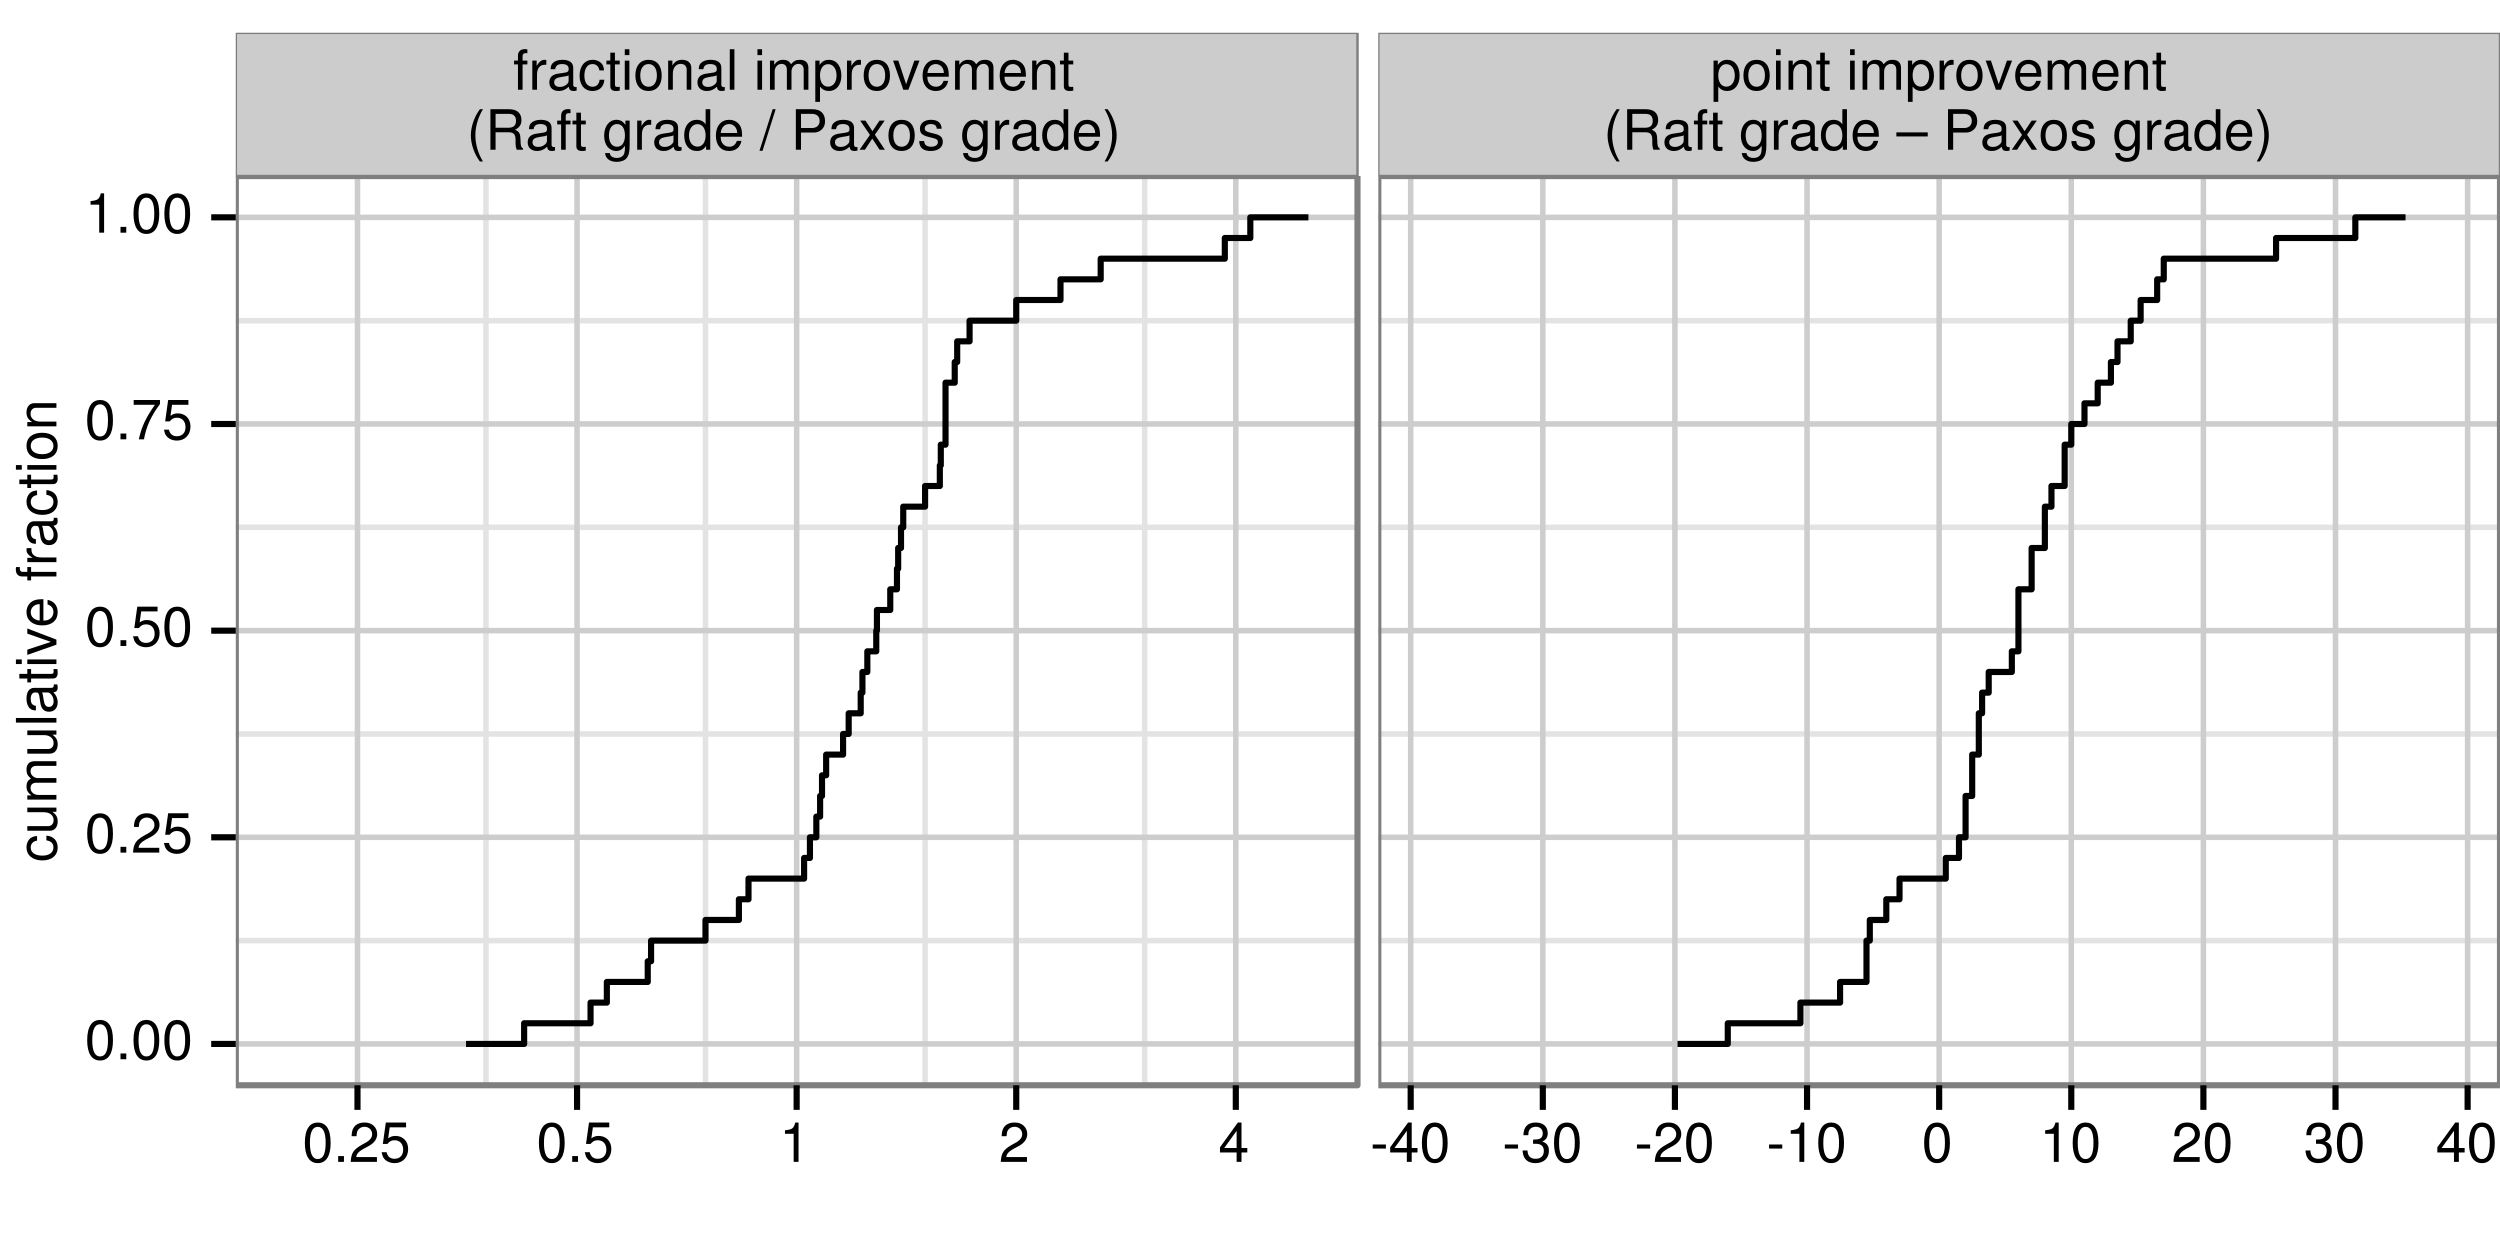 <svg xmlns="http://www.w3.org/2000/svg" xmlns:xlink="http://www.w3.org/1999/xlink" width="576" height="288" version="1.1" viewBox="0 0 432 216"><defs><g><symbol id="glyph0-0" overflow="visible"><path style="stroke:none"/></symbol><symbol id="glyph0-1" overflow="visible"><path style="stroke:none" d="M 2.469 -5.031 L 1.641 -5.031 L 1.641 -5.812 C 1.641 -6.156 1.828 -6.328 2.203 -6.328 C 2.266 -6.328 2.297 -6.328 2.469 -6.312 L 2.469 -6.969 C 2.297 -7.016 2.188 -7.016 2.031 -7.016 C 1.281 -7.016 0.844 -6.594 0.844 -5.875 L 0.844 -5.031 L 0.172 -5.031 L 0.172 -4.375 L 0.844 -4.375 L 0.844 0 L 1.641 0 L 1.641 -4.375 L 2.469 -4.375 Z"/></symbol><symbol id="glyph0-2" overflow="visible"><path style="stroke:none" d="M 0.656 -5.031 L 0.656 0 L 1.469 0 L 1.469 -2.609 C 1.469 -3.328 1.656 -3.797 2.031 -4.078 C 2.281 -4.266 2.516 -4.312 3.078 -4.328 L 3.078 -5.141 C 2.938 -5.156 2.875 -5.172 2.766 -5.172 C 2.25 -5.172 1.859 -4.859 1.406 -4.109 L 1.406 -5.031 Z"/></symbol><symbol id="glyph0-3" overflow="visible"><path style="stroke:none" d="M 5.125 -0.469 C 5.047 -0.453 5.016 -0.453 4.953 -0.453 C 4.688 -0.453 4.531 -0.594 4.531 -0.844 L 4.531 -3.797 C 4.531 -4.688 3.875 -5.172 2.641 -5.172 C 1.906 -5.172 1.312 -4.953 0.969 -4.578 C 0.734 -4.328 0.641 -4.031 0.625 -3.547 L 1.422 -3.547 C 1.5 -4.156 1.859 -4.438 2.609 -4.438 C 3.328 -4.438 3.734 -4.156 3.734 -3.688 L 3.734 -3.469 C 3.734 -3.141 3.531 -3 2.891 -2.922 C 1.766 -2.766 1.594 -2.734 1.281 -2.609 C 0.703 -2.375 0.406 -1.922 0.406 -1.266 C 0.406 -0.359 1.031 0.219 2.047 0.219 C 2.688 0.219 3.188 0 3.766 -0.516 C 3.812 -0.016 4.062 0.219 4.578 0.219 C 4.75 0.219 4.875 0.203 5.125 0.141 Z M 3.734 -1.578 C 3.734 -1.312 3.656 -1.156 3.422 -0.938 C 3.094 -0.641 2.703 -0.484 2.219 -0.484 C 1.609 -0.484 1.234 -0.781 1.234 -1.281 C 1.234 -1.812 1.594 -2.078 2.453 -2.203 C 3.297 -2.328 3.469 -2.359 3.734 -2.484 Z"/></symbol><symbol id="glyph0-4" overflow="visible"><path style="stroke:none" d="M 4.516 -3.344 C 4.484 -3.828 4.375 -4.141 4.188 -4.422 C 3.844 -4.891 3.234 -5.172 2.531 -5.172 C 1.188 -5.172 0.297 -4.094 0.297 -2.422 C 0.297 -0.812 1.156 0.219 2.516 0.219 C 3.719 0.219 4.484 -0.5 4.578 -1.734 L 3.766 -1.734 C 3.641 -0.922 3.219 -0.516 2.547 -0.516 C 1.656 -0.516 1.125 -1.234 1.125 -2.422 C 1.125 -3.688 1.656 -4.438 2.516 -4.438 C 3.188 -4.438 3.609 -4.031 3.719 -3.344 Z"/></symbol><symbol id="glyph0-5" overflow="visible"><path style="stroke:none" d="M 2.438 -5.031 L 1.609 -5.031 L 1.609 -6.406 L 0.812 -6.406 L 0.812 -5.031 L 0.141 -5.031 L 0.141 -4.375 L 0.812 -4.375 L 0.812 -0.578 C 0.812 -0.062 1.156 0.219 1.781 0.219 C 1.969 0.219 2.172 0.203 2.438 0.156 L 2.438 -0.516 C 2.328 -0.484 2.203 -0.484 2.047 -0.484 C 1.703 -0.484 1.609 -0.578 1.609 -0.938 L 1.609 -4.375 L 2.438 -4.375 Z"/></symbol><symbol id="glyph0-6" overflow="visible"><path style="stroke:none" d="M 1.438 -5.031 L 0.641 -5.031 L 0.641 0 L 1.438 0 Z M 1.438 -7 L 0.641 -7 L 0.641 -5.984 L 1.438 -5.984 Z"/></symbol><symbol id="glyph0-7" overflow="visible"><path style="stroke:none" d="M 2.609 -5.172 C 1.203 -5.172 0.344 -4.156 0.344 -2.469 C 0.344 -0.781 1.188 0.219 2.625 0.219 C 4.031 0.219 4.891 -0.781 4.891 -2.438 C 4.891 -4.172 4.062 -5.172 2.609 -5.172 Z M 2.625 -4.438 C 3.516 -4.438 4.062 -3.688 4.062 -2.453 C 4.062 -1.266 3.5 -0.516 2.625 -0.516 C 1.734 -0.516 1.188 -1.25 1.188 -2.469 C 1.188 -3.688 1.734 -4.438 2.625 -4.438 Z"/></symbol><symbol id="glyph0-8" overflow="visible"><path style="stroke:none" d="M 0.672 -5.031 L 0.672 0 L 1.484 0 L 1.484 -2.766 C 1.484 -3.797 2.016 -4.469 2.844 -4.469 C 3.469 -4.469 3.875 -4.094 3.875 -3.484 L 3.875 0 L 4.672 0 L 4.672 -3.797 C 4.672 -4.641 4.047 -5.172 3.078 -5.172 C 2.328 -5.172 1.859 -4.891 1.406 -4.188 L 1.406 -5.031 Z"/></symbol><symbol id="glyph0-9" overflow="visible"><path style="stroke:none" d="M 1.453 -7 L 0.656 -7 L 0.656 0 L 1.453 0 Z"/></symbol><symbol id="glyph0-10" overflow="visible"><path style="stroke:none"/></symbol><symbol id="glyph0-11" overflow="visible"><path style="stroke:none" d="M 0.672 -5.031 L 0.672 0 L 1.484 0 L 1.484 -3.156 C 1.484 -3.891 2 -4.469 2.656 -4.469 C 3.25 -4.469 3.594 -4.109 3.594 -3.469 L 3.594 0 L 4.391 0 L 4.391 -3.156 C 4.391 -3.891 4.922 -4.469 5.578 -4.469 C 6.156 -4.469 6.5 -4.094 6.5 -3.469 L 6.5 0 L 7.312 0 L 7.312 -3.766 C 7.312 -4.672 6.797 -5.172 5.859 -5.172 C 5.188 -5.172 4.781 -4.969 4.312 -4.406 C 4.016 -4.938 3.609 -5.172 2.953 -5.172 C 2.281 -5.172 1.844 -4.922 1.406 -4.312 L 1.406 -5.031 Z"/></symbol><symbol id="glyph0-12" overflow="visible"><path style="stroke:none" d="M 0.516 2.094 L 1.328 2.094 L 1.328 -0.531 C 1.75 -0.016 2.219 0.219 2.875 0.219 C 4.156 0.219 5.016 -0.828 5.016 -2.422 C 5.016 -4.109 4.188 -5.172 2.859 -5.172 C 2.172 -5.172 1.625 -4.859 1.25 -4.266 L 1.25 -5.031 L 0.516 -5.031 Z M 2.719 -4.422 C 3.609 -4.422 4.188 -3.641 4.188 -2.453 C 4.188 -1.312 3.594 -0.531 2.719 -0.531 C 1.875 -0.531 1.328 -1.297 1.328 -2.469 C 1.328 -3.656 1.875 -4.422 2.719 -4.422 Z"/></symbol><symbol id="glyph0-13" overflow="visible"><path style="stroke:none" d="M 2.734 0 L 4.656 -5.031 L 3.766 -5.031 L 2.344 -0.953 L 1 -5.031 L 0.094 -5.031 L 1.859 0 Z"/></symbol><symbol id="glyph0-14" overflow="visible"><path style="stroke:none" d="M 4.922 -2.25 C 4.922 -3.016 4.859 -3.469 4.719 -3.844 C 4.391 -4.672 3.625 -5.172 2.688 -5.172 C 1.281 -5.172 0.391 -4.094 0.391 -2.453 C 0.391 -0.797 1.25 0.219 2.672 0.219 C 3.812 0.219 4.609 -0.438 4.812 -1.531 L 4.016 -1.531 C 3.797 -0.859 3.344 -0.516 2.703 -0.516 C 2.188 -0.516 1.75 -0.75 1.484 -1.172 C 1.297 -1.453 1.234 -1.75 1.219 -2.25 Z M 1.234 -2.891 C 1.312 -3.828 1.875 -4.438 2.672 -4.438 C 3.469 -4.438 4.062 -3.781 4.062 -2.953 C 4.062 -2.938 4.062 -2.922 4.062 -2.891 Z"/></symbol><symbol id="glyph0-15" overflow="visible"><path style="stroke:none" d="M 2.266 -7 C 1.312 -5.734 0.703 -3.984 0.703 -2.484 C 0.703 -0.969 1.312 0.781 2.266 2.031 L 2.797 2.031 C 1.953 0.656 1.484 -0.953 1.484 -2.484 C 1.484 -4.016 1.953 -5.625 2.797 -7 Z"/></symbol><symbol id="glyph0-16" overflow="visible"><path style="stroke:none" d="M 1.781 -3.016 L 4.094 -3.016 C 4.891 -3.016 5.234 -2.625 5.234 -1.766 L 5.234 -1.141 C 5.234 -0.703 5.312 -0.281 5.438 0 L 6.516 0 L 6.516 -0.219 C 6.172 -0.453 6.109 -0.703 6.094 -1.625 C 6.078 -2.781 5.906 -3.125 5.141 -3.453 C 5.922 -3.844 6.25 -4.328 6.25 -5.125 C 6.25 -6.328 5.484 -7 4.109 -7 L 0.891 -7 L 0.891 0 L 1.781 0 Z M 1.781 -3.797 L 1.781 -6.203 L 3.938 -6.203 C 4.438 -6.203 4.734 -6.125 4.953 -5.938 C 5.188 -5.734 5.312 -5.422 5.312 -5 C 5.312 -4.172 4.891 -3.797 3.938 -3.797 Z"/></symbol><symbol id="glyph0-17" overflow="visible"><path style="stroke:none" d="M 3.953 -5.031 L 3.953 -4.297 C 3.547 -4.891 3.062 -5.172 2.422 -5.172 C 1.141 -5.172 0.281 -4.062 0.281 -2.422 C 0.281 -1.609 0.5 -0.938 0.906 -0.453 C 1.281 -0.031 1.828 0.219 2.344 0.219 C 2.984 0.219 3.422 -0.047 3.875 -0.688 L 3.875 -0.422 C 3.875 0.266 3.797 0.672 3.594 0.953 C 3.375 1.25 2.969 1.422 2.469 1.422 C 2.109 1.422 1.781 1.328 1.562 1.156 C 1.375 1 1.312 0.875 1.25 0.578 L 0.438 0.578 C 0.531 1.531 1.266 2.094 2.453 2.094 C 3.188 2.094 3.844 1.859 4.156 1.453 C 4.547 0.984 4.688 0.359 4.688 -0.828 L 4.688 -5.031 Z M 2.5 -4.438 C 3.375 -4.438 3.875 -3.703 3.875 -2.453 C 3.875 -1.25 3.359 -0.516 2.516 -0.516 C 1.641 -0.516 1.109 -1.25 1.109 -2.469 C 1.109 -3.688 1.656 -4.438 2.5 -4.438 Z"/></symbol><symbol id="glyph0-18" overflow="visible"><path style="stroke:none" d="M 4.75 -7 L 3.953 -7 L 3.953 -4.391 C 3.609 -4.906 3.078 -5.172 2.406 -5.172 C 1.109 -5.172 0.25 -4.125 0.25 -2.516 C 0.25 -0.828 1.078 0.219 2.438 0.219 C 3.125 0.219 3.609 -0.031 4.031 -0.656 L 4.031 0 L 4.75 0 Z M 2.547 -4.422 C 3.406 -4.422 3.953 -3.656 3.953 -2.453 C 3.953 -1.297 3.391 -0.531 2.547 -0.531 C 1.672 -0.531 1.078 -1.312 1.078 -2.469 C 1.078 -3.641 1.672 -4.422 2.547 -4.422 Z"/></symbol><symbol id="glyph0-19" overflow="visible"><path style="stroke:none" d="M 2.203 -7 L -0.078 0.188 L 0.453 0.188 L 2.719 -7 Z"/></symbol><symbol id="glyph0-20" overflow="visible"><path style="stroke:none" d="M 1.766 -2.969 L 3.969 -2.969 C 4.516 -2.969 4.938 -3.125 5.312 -3.469 C 5.734 -3.844 5.922 -4.297 5.922 -4.938 C 5.922 -6.25 5.141 -7 3.766 -7 L 0.875 -7 L 0.875 0 L 1.766 0 Z M 1.766 -3.75 L 1.766 -6.203 L 3.625 -6.203 C 4.484 -6.203 4.984 -5.75 4.984 -4.984 C 4.984 -4.219 4.484 -3.75 3.625 -3.75 Z"/></symbol><symbol id="glyph0-21" overflow="visible"><path style="stroke:none" d="M 2.797 -2.594 L 4.484 -5.031 L 3.594 -5.031 L 2.375 -3.203 L 1.172 -5.031 L 0.266 -5.031 L 1.938 -2.562 L 0.156 0 L 1.078 0 L 2.344 -1.922 L 3.609 0 L 4.531 0 Z"/></symbol><symbol id="glyph0-22" overflow="visible"><path style="stroke:none" d="M 4.203 -3.625 C 4.188 -4.609 3.547 -5.172 2.375 -5.172 C 1.203 -5.172 0.453 -4.562 0.453 -3.641 C 0.453 -2.844 0.859 -2.469 2.047 -2.188 L 2.797 -2 C 3.344 -1.875 3.562 -1.672 3.562 -1.312 C 3.562 -0.828 3.094 -0.516 2.391 -0.516 C 1.969 -0.516 1.609 -0.641 1.406 -0.859 C 1.281 -1 1.219 -1.141 1.172 -1.5 L 0.328 -1.5 C 0.359 -0.328 1.016 0.219 2.328 0.219 C 3.594 0.219 4.406 -0.406 4.406 -1.375 C 4.406 -2.125 3.984 -2.531 2.984 -2.766 L 2.219 -2.953 C 1.562 -3.109 1.281 -3.312 1.281 -3.672 C 1.281 -4.141 1.703 -4.438 2.344 -4.438 C 3 -4.438 3.344 -4.156 3.359 -3.625 Z"/></symbol><symbol id="glyph0-23" overflow="visible"><path style="stroke:none" d="M 0.891 2.031 C 1.859 0.781 2.453 -0.969 2.453 -2.469 C 2.453 -3.984 1.859 -5.734 0.891 -7 L 0.359 -7 C 1.203 -5.625 1.672 -4.016 1.672 -2.469 C 1.672 -0.953 1.203 0.672 0.359 2.031 Z"/></symbol><symbol id="glyph0-24" overflow="visible"><path style="stroke:none" d="M 5.375 -3 L -0.047 -3 L -0.047 -2.297 L 5.375 -2.297 Z"/></symbol><symbol id="glyph0-25" overflow="visible"><path style="stroke:none" d="M 2.641 -6.797 C 2 -6.797 1.422 -6.531 1.078 -6.047 C 0.641 -5.453 0.406 -4.547 0.406 -3.297 C 0.406 -1 1.188 0.219 2.641 0.219 C 4.078 0.219 4.859 -1 4.859 -3.234 C 4.859 -4.562 4.656 -5.438 4.203 -6.047 C 3.844 -6.531 3.281 -6.797 2.641 -6.797 Z M 2.641 -6.047 C 3.547 -6.047 4 -5.125 4 -3.312 C 4 -1.375 3.562 -0.484 2.625 -0.484 C 1.734 -0.484 1.281 -1.422 1.281 -3.281 C 1.281 -5.141 1.734 -6.047 2.641 -6.047 Z"/></symbol><symbol id="glyph0-26" overflow="visible"><path style="stroke:none" d="M 1.828 -1 L 0.828 -1 L 0.828 0 L 1.828 0 Z"/></symbol><symbol id="glyph0-27" overflow="visible"><path style="stroke:none" d="M 4.859 -0.828 L 1.281 -0.828 C 1.359 -1.391 1.672 -1.75 2.5 -2.234 L 3.469 -2.75 C 4.406 -3.266 4.906 -3.969 4.906 -4.812 C 4.906 -5.375 4.672 -5.906 4.266 -6.266 C 3.859 -6.625 3.375 -6.797 2.719 -6.797 C 1.859 -6.797 1.219 -6.5 0.844 -5.922 C 0.609 -5.562 0.5 -5.125 0.484 -4.438 L 1.328 -4.438 C 1.359 -4.906 1.406 -5.188 1.531 -5.406 C 1.75 -5.812 2.188 -6.062 2.703 -6.062 C 3.469 -6.062 4.031 -5.516 4.031 -4.781 C 4.031 -4.25 3.719 -3.797 3.125 -3.438 L 2.234 -2.938 C 0.812 -2.141 0.406 -1.5 0.328 0 L 4.859 0 Z"/></symbol><symbol id="glyph0-28" overflow="visible"><path style="stroke:none" d="M 4.562 -6.797 L 1.062 -6.797 L 0.547 -3.094 L 1.328 -3.094 C 1.719 -3.562 2.047 -3.734 2.578 -3.734 C 3.484 -3.734 4.062 -3.109 4.062 -2.094 C 4.062 -1.125 3.484 -0.531 2.578 -0.531 C 1.828 -0.531 1.375 -0.906 1.188 -1.672 L 0.328 -1.672 C 0.453 -1.109 0.547 -0.844 0.75 -0.594 C 1.125 -0.078 1.828 0.219 2.594 0.219 C 3.969 0.219 4.922 -0.781 4.922 -2.219 C 4.922 -3.562 4.031 -4.484 2.719 -4.484 C 2.25 -4.484 1.859 -4.359 1.469 -4.062 L 1.734 -5.969 L 4.562 -5.969 Z"/></symbol><symbol id="glyph0-29" overflow="visible"><path style="stroke:none" d="M 4.984 -6.797 L 0.438 -6.797 L 0.438 -5.969 L 4.109 -5.969 C 2.5 -3.656 1.828 -2.234 1.328 0 L 2.219 0 C 2.594 -2.172 3.453 -4.047 4.984 -6.094 Z"/></symbol><symbol id="glyph0-30" overflow="visible"><path style="stroke:none" d="M 2.484 -4.844 L 2.484 0 L 3.328 0 L 3.328 -6.797 L 2.766 -6.797 C 2.469 -5.75 2.281 -5.609 0.984 -5.453 L 0.984 -4.844 Z"/></symbol><symbol id="glyph0-31" overflow="visible"><path style="stroke:none" d="M 3.141 -1.625 L 3.141 0 L 3.984 0 L 3.984 -1.625 L 4.984 -1.625 L 4.984 -2.391 L 3.984 -2.391 L 3.984 -6.797 L 3.359 -6.797 L 0.266 -2.516 L 0.266 -1.625 Z M 3.141 -2.391 L 1 -2.391 L 3.141 -5.359 Z"/></symbol><symbol id="glyph0-32" overflow="visible"><path style="stroke:none" d="M 2.719 -3 L 0.438 -3 L 0.438 -2.297 L 2.719 -2.297 Z"/></symbol><symbol id="glyph0-33" overflow="visible"><path style="stroke:none" d="M 2.125 -3.125 L 2.578 -3.125 C 3.516 -3.125 3.984 -2.703 3.984 -1.891 C 3.984 -1.031 3.469 -0.531 2.578 -0.531 C 1.656 -0.531 1.203 -0.984 1.156 -1.969 L 0.312 -1.969 C 0.344 -1.422 0.438 -1.078 0.609 -0.766 C 0.953 -0.109 1.625 0.219 2.547 0.219 C 3.953 0.219 4.859 -0.609 4.859 -1.906 C 4.859 -2.766 4.516 -3.25 3.703 -3.516 C 4.344 -3.766 4.656 -4.25 4.656 -4.938 C 4.656 -6.109 3.875 -6.797 2.578 -6.797 C 1.203 -6.797 0.484 -6.047 0.453 -4.609 L 1.297 -4.609 C 1.312 -5.016 1.344 -5.25 1.453 -5.453 C 1.641 -5.828 2.062 -6.062 2.594 -6.062 C 3.344 -6.062 3.797 -5.625 3.797 -4.906 C 3.797 -4.422 3.609 -4.141 3.25 -3.984 C 3.016 -3.891 2.719 -3.844 2.125 -3.844 Z"/></symbol><symbol id="glyph1-0" overflow="visible"><path style="stroke:none"/></symbol><symbol id="glyph1-1" overflow="visible"><path style="stroke:none" d="M -3.344 -4.516 C -3.828 -4.484 -4.141 -4.375 -4.422 -4.188 C -4.891 -3.844 -5.172 -3.234 -5.172 -2.531 C -5.172 -1.188 -4.094 -0.297 -2.422 -0.297 C -0.812 -0.297 0.219 -1.156 0.219 -2.516 C 0.219 -3.719 -0.5 -4.484 -1.734 -4.578 L -1.734 -3.766 C -0.922 -3.641 -0.516 -3.219 -0.516 -2.547 C -0.516 -1.656 -1.234 -1.125 -2.422 -1.125 C -3.688 -1.125 -4.438 -1.656 -4.438 -2.516 C -4.438 -3.188 -4.031 -3.609 -3.344 -3.719 Z"/></symbol><symbol id="glyph1-2" overflow="visible"><path style="stroke:none" d="M 0 -4.625 L -5.031 -4.625 L -5.031 -3.828 L -2.172 -3.828 C -1.156 -3.828 -0.484 -3.297 -0.484 -2.453 C -0.484 -1.828 -0.859 -1.422 -1.469 -1.422 L -5.031 -1.422 L -5.031 -0.625 L -1.156 -0.625 C -0.312 -0.625 0.219 -1.25 0.219 -2.219 C 0.219 -2.969 -0.031 -3.438 -0.703 -3.906 L 0 -3.906 Z"/></symbol><symbol id="glyph1-3" overflow="visible"><path style="stroke:none" d="M -5.031 -0.672 L 0 -0.672 L 0 -1.484 L -3.156 -1.484 C -3.891 -1.484 -4.469 -2 -4.469 -2.656 C -4.469 -3.25 -4.109 -3.594 -3.469 -3.594 L 0 -3.594 L 0 -4.391 L -3.156 -4.391 C -3.891 -4.391 -4.469 -4.922 -4.469 -5.578 C -4.469 -6.156 -4.094 -6.5 -3.469 -6.5 L 0 -6.5 L 0 -7.312 L -3.766 -7.312 C -4.672 -7.312 -5.172 -6.797 -5.172 -5.859 C -5.172 -5.188 -4.969 -4.781 -4.406 -4.312 C -4.938 -4.016 -5.172 -3.609 -5.172 -2.953 C -5.172 -2.281 -4.922 -1.844 -4.312 -1.406 L -5.031 -1.406 Z"/></symbol><symbol id="glyph1-4" overflow="visible"><path style="stroke:none" d="M -7 -1.453 L -7 -0.656 L 0 -0.656 L 0 -1.453 Z"/></symbol><symbol id="glyph1-5" overflow="visible"><path style="stroke:none" d="M -0.469 -5.125 C -0.453 -5.047 -0.453 -5.016 -0.453 -4.953 C -0.453 -4.688 -0.594 -4.531 -0.844 -4.531 L -3.797 -4.531 C -4.688 -4.531 -5.172 -3.875 -5.172 -2.641 C -5.172 -1.906 -4.953 -1.312 -4.578 -0.969 C -4.328 -0.734 -4.031 -0.641 -3.547 -0.625 L -3.547 -1.422 C -4.156 -1.5 -4.438 -1.859 -4.438 -2.609 C -4.438 -3.328 -4.156 -3.734 -3.688 -3.734 L -3.469 -3.734 C -3.141 -3.734 -3 -3.531 -2.922 -2.891 C -2.766 -1.766 -2.734 -1.594 -2.609 -1.281 C -2.375 -0.703 -1.922 -0.406 -1.266 -0.406 C -0.359 -0.406 0.219 -1.031 0.219 -2.047 C 0.219 -2.688 0 -3.188 -0.516 -3.766 C -0.016 -3.812 0.219 -4.062 0.219 -4.578 C 0.219 -4.75 0.203 -4.875 0.141 -5.125 Z M -1.578 -3.734 C -1.312 -3.734 -1.156 -3.656 -0.938 -3.422 C -0.641 -3.094 -0.484 -2.703 -0.484 -2.219 C -0.484 -1.609 -0.781 -1.234 -1.281 -1.234 C -1.812 -1.234 -2.078 -1.594 -2.203 -2.453 C -2.328 -3.297 -2.359 -3.469 -2.484 -3.734 Z"/></symbol><symbol id="glyph1-6" overflow="visible"><path style="stroke:none" d="M -5.031 -2.438 L -5.031 -1.609 L -6.406 -1.609 L -6.406 -0.812 L -5.031 -0.812 L -5.031 -0.141 L -4.375 -0.141 L -4.375 -0.812 L -0.578 -0.812 C -0.062 -0.812 0.219 -1.156 0.219 -1.781 C 0.219 -1.969 0.203 -2.172 0.156 -2.438 L -0.516 -2.438 C -0.484 -2.328 -0.484 -2.203 -0.484 -2.047 C -0.484 -1.703 -0.578 -1.609 -0.938 -1.609 L -4.375 -1.609 L -4.375 -2.438 Z"/></symbol><symbol id="glyph1-7" overflow="visible"><path style="stroke:none" d="M -5.031 -1.438 L -5.031 -0.641 L 0 -0.641 L 0 -1.438 Z M -7 -1.438 L -7 -0.641 L -5.984 -0.641 L -5.984 -1.438 Z"/></symbol><symbol id="glyph1-8" overflow="visible"><path style="stroke:none" d="M 0 -2.734 L -5.031 -4.656 L -5.031 -3.766 L -0.953 -2.344 L -5.031 -1 L -5.031 -0.094 L 0 -1.859 Z"/></symbol><symbol id="glyph1-9" overflow="visible"><path style="stroke:none" d="M -2.25 -4.922 C -3.016 -4.922 -3.469 -4.859 -3.844 -4.719 C -4.672 -4.391 -5.172 -3.625 -5.172 -2.688 C -5.172 -1.281 -4.094 -0.391 -2.453 -0.391 C -0.797 -0.391 0.219 -1.25 0.219 -2.672 C 0.219 -3.812 -0.438 -4.609 -1.531 -4.812 L -1.531 -4.016 C -0.859 -3.797 -0.516 -3.344 -0.516 -2.703 C -0.516 -2.188 -0.75 -1.75 -1.172 -1.484 C -1.453 -1.297 -1.75 -1.234 -2.25 -1.219 Z M -2.891 -1.234 C -3.828 -1.312 -4.438 -1.875 -4.438 -2.672 C -4.438 -3.469 -3.781 -4.062 -2.953 -4.062 C -2.938 -4.062 -2.922 -4.062 -2.891 -4.062 Z"/></symbol><symbol id="glyph1-10" overflow="visible"><path style="stroke:none"/></symbol><symbol id="glyph1-11" overflow="visible"><path style="stroke:none" d="M -5.031 -2.469 L -5.031 -1.641 L -5.812 -1.641 C -6.156 -1.641 -6.328 -1.828 -6.328 -2.203 C -6.328 -2.266 -6.328 -2.297 -6.312 -2.469 L -6.969 -2.469 C -7.016 -2.297 -7.016 -2.188 -7.016 -2.031 C -7.016 -1.281 -6.594 -0.844 -5.875 -0.844 L -5.031 -0.844 L -5.031 -0.172 L -4.375 -0.172 L -4.375 -0.844 L 0 -0.844 L 0 -1.641 L -4.375 -1.641 L -4.375 -2.469 Z"/></symbol><symbol id="glyph1-12" overflow="visible"><path style="stroke:none" d="M -5.031 -0.656 L 0 -0.656 L 0 -1.469 L -2.609 -1.469 C -3.328 -1.469 -3.797 -1.656 -4.078 -2.031 C -4.266 -2.281 -4.312 -2.516 -4.328 -3.078 L -5.141 -3.078 C -5.156 -2.938 -5.172 -2.875 -5.172 -2.766 C -5.172 -2.25 -4.859 -1.859 -4.109 -1.406 L -5.031 -1.406 Z"/></symbol><symbol id="glyph1-13" overflow="visible"><path style="stroke:none" d="M -5.172 -2.609 C -5.172 -1.203 -4.156 -0.344 -2.469 -0.344 C -0.781 -0.344 0.219 -1.188 0.219 -2.625 C 0.219 -4.031 -0.781 -4.891 -2.438 -4.891 C -4.172 -4.891 -5.172 -4.062 -5.172 -2.609 Z M -4.438 -2.625 C -4.438 -3.516 -3.688 -4.062 -2.453 -4.062 C -1.266 -4.062 -0.516 -3.5 -0.516 -2.625 C -0.516 -1.734 -1.25 -1.188 -2.469 -1.188 C -3.688 -1.188 -4.438 -1.734 -4.438 -2.625 Z"/></symbol><symbol id="glyph1-14" overflow="visible"><path style="stroke:none" d="M -5.031 -0.672 L 0 -0.672 L 0 -1.484 L -2.766 -1.484 C -3.797 -1.484 -4.469 -2.016 -4.469 -2.844 C -4.469 -3.469 -4.094 -3.875 -3.484 -3.875 L 0 -3.875 L 0 -4.672 L -3.797 -4.672 C -4.641 -4.672 -5.172 -4.047 -5.172 -3.078 C -5.172 -2.328 -4.891 -1.859 -4.188 -1.406 L -5.031 -1.406 Z"/></symbol></g><clipPath id="clip1"><path d="M 40.746 5.668 L 235 5.668 L 235 31 L 40.746 31 Z"/></clipPath><clipPath id="clip2"><path d="M 238.172 5.668 L 432 5.668 L 432 31 L 238.172 31 Z"/></clipPath><clipPath id="clip3"><path d="M 40.746 30.418 L 235 30.418 L 235 188 L 40.746 188 Z"/></clipPath><clipPath id="clip4"><path d="M 40.746 162 L 235.574 162 L 235.574 164 L 40.746 164 Z"/></clipPath><clipPath id="clip5"><path d="M 40.746 126 L 235.574 126 L 235.574 128 L 40.746 128 Z"/></clipPath><clipPath id="clip6"><path d="M 40.746 90 L 235.574 90 L 235.574 92 L 40.746 92 Z"/></clipPath><clipPath id="clip7"><path d="M 40.746 54 L 235.574 54 L 235.574 56 L 40.746 56 Z"/></clipPath><clipPath id="clip8"><path d="M 83 30.418 L 85 30.418 L 85 188.535 L 83 188.535 Z"/></clipPath><clipPath id="clip9"><path d="M 121 30.418 L 123 30.418 L 123 188.535 L 121 188.535 Z"/></clipPath><clipPath id="clip10"><path d="M 159 30.418 L 161 30.418 L 161 188.535 L 159 188.535 Z"/></clipPath><clipPath id="clip11"><path d="M 197 30.418 L 199 30.418 L 199 188.535 L 197 188.535 Z"/></clipPath><clipPath id="clip12"><path d="M 40.746 179 L 235.574 179 L 235.574 181 L 40.746 181 Z"/></clipPath><clipPath id="clip13"><path d="M 40.746 144 L 235.574 144 L 235.574 146 L 40.746 146 Z"/></clipPath><clipPath id="clip14"><path d="M 40.746 108 L 235.574 108 L 235.574 110 L 40.746 110 Z"/></clipPath><clipPath id="clip15"><path d="M 40.746 72 L 235.574 72 L 235.574 74 L 40.746 74 Z"/></clipPath><clipPath id="clip16"><path d="M 40.746 37 L 235.574 37 L 235.574 39 L 40.746 39 Z"/></clipPath><clipPath id="clip17"><path d="M 61 30.418 L 63 30.418 L 63 188.535 L 61 188.535 Z"/></clipPath><clipPath id="clip18"><path d="M 99 30.418 L 101 30.418 L 101 188.535 L 99 188.535 Z"/></clipPath><clipPath id="clip19"><path d="M 137 30.418 L 139 30.418 L 139 188.535 L 137 188.535 Z"/></clipPath><clipPath id="clip20"><path d="M 175 30.418 L 177 30.418 L 177 188.535 L 175 188.535 Z"/></clipPath><clipPath id="clip21"><path d="M 213 30.418 L 215 30.418 L 215 188.535 L 213 188.535 Z"/></clipPath><clipPath id="clip22"><path d="M 40.746 30.418 L 235.574 30.418 L 235.574 188.535 L 40.746 188.535 Z"/></clipPath><clipPath id="clip23"><path d="M 238.172 30.418 L 432 30.418 L 432 188 L 238.172 188 Z"/></clipPath><clipPath id="clip24"><path d="M 238.172 162 L 432 162 L 432 164 L 238.172 164 Z"/></clipPath><clipPath id="clip25"><path d="M 238.172 126 L 432 126 L 432 128 L 238.172 128 Z"/></clipPath><clipPath id="clip26"><path d="M 238.172 90 L 432 90 L 432 92 L 238.172 92 Z"/></clipPath><clipPath id="clip27"><path d="M 238.172 54 L 432 54 L 432 56 L 238.172 56 Z"/></clipPath><clipPath id="clip28"><path d="M 238.172 179 L 432 179 L 432 181 L 238.172 181 Z"/></clipPath><clipPath id="clip29"><path d="M 238.172 144 L 432 144 L 432 146 L 238.172 146 Z"/></clipPath><clipPath id="clip30"><path d="M 238.172 108 L 432 108 L 432 110 L 238.172 110 Z"/></clipPath><clipPath id="clip31"><path d="M 238.172 72 L 432 72 L 432 74 L 238.172 74 Z"/></clipPath><clipPath id="clip32"><path d="M 238.172 37 L 432 37 L 432 39 L 238.172 39 Z"/></clipPath><clipPath id="clip33"><path d="M 243 30.418 L 245 30.418 L 245 188.535 L 243 188.535 Z"/></clipPath><clipPath id="clip34"><path d="M 266 30.418 L 268 30.418 L 268 188.535 L 266 188.535 Z"/></clipPath><clipPath id="clip35"><path d="M 288 30.418 L 290 30.418 L 290 188.535 L 288 188.535 Z"/></clipPath><clipPath id="clip36"><path d="M 311 30.418 L 313 30.418 L 313 188.535 L 311 188.535 Z"/></clipPath><clipPath id="clip37"><path d="M 334 30.418 L 336 30.418 L 336 188.535 L 334 188.535 Z"/></clipPath><clipPath id="clip38"><path d="M 357 30.418 L 359 30.418 L 359 188.535 L 357 188.535 Z"/></clipPath><clipPath id="clip39"><path d="M 380 30.418 L 382 30.418 L 382 188.535 L 380 188.535 Z"/></clipPath><clipPath id="clip40"><path d="M 403 30.418 L 405 30.418 L 405 188.535 L 403 188.535 Z"/></clipPath><clipPath id="clip41"><path d="M 425 30.418 L 427 30.418 L 427 188.535 L 425 188.535 Z"/></clipPath><clipPath id="clip42"><path d="M 238.172 30.418 L 432 30.418 L 432 188.535 L 238.172 188.535 Z"/></clipPath></defs><g id="surface66"><rect width="432" height="216" x="0" y="0" style="fill:#fff;fill-opacity:1;stroke:none"/><rect width="432" height="216" x="0" y="0" style="fill:#fff;fill-opacity:1;stroke:none"/><path style="fill:none;stroke-width:1.063;stroke-linecap:round;stroke-linejoin:round;stroke:#fff;stroke-opacity:1;stroke-miterlimit:10" d="M 0 216 L 432 216 L 432 0 L 0 0 Z"/><g clip-path="url(#clip1)" clip-rule="nonzero"><path style="fill-rule:nonzero;fill:#ccc;fill-opacity:1;stroke-width:.425;stroke-linecap:round;stroke-linejoin:round;stroke:#7f7f7f;stroke-opacity:1;stroke-miterlimit:10" d="M 40.746 30.418 L 234.574 30.418 L 234.574 5.672 L 40.746 5.672 Z"/></g><g style="fill:#000;fill-opacity:1"><use x="88.66" y="15.507" xlink:href="#glyph0-1"/><use x="91.327" y="15.507" xlink:href="#glyph0-2"/><use x="94.521" y="15.507" xlink:href="#glyph0-3"/><use x="99.855" y="15.507" xlink:href="#glyph0-4"/><use x="104.652" y="15.507" xlink:href="#glyph0-5"/><use x="107.319" y="15.507" xlink:href="#glyph0-6"/><use x="109.449" y="15.507" xlink:href="#glyph0-7"/><use x="114.783" y="15.507" xlink:href="#glyph0-8"/><use x="120.117" y="15.507" xlink:href="#glyph0-3"/><use x="125.451" y="15.507" xlink:href="#glyph0-9"/><use x="127.581" y="15.507" xlink:href="#glyph0-10"/><use x="130.248" y="15.507" xlink:href="#glyph0-6"/><use x="132.378" y="15.507" xlink:href="#glyph0-11"/><use x="140.369" y="15.507" xlink:href="#glyph0-12"/><use x="145.703" y="15.507" xlink:href="#glyph0-2"/><use x="148.897" y="15.507" xlink:href="#glyph0-7"/><use x="154.231" y="15.507" xlink:href="#glyph0-13"/><use x="159.028" y="15.507" xlink:href="#glyph0-14"/><use x="164.362" y="15.507" xlink:href="#glyph0-11"/><use x="172.354" y="15.507" xlink:href="#glyph0-14"/><use x="177.688" y="15.507" xlink:href="#glyph0-8"/><use x="183.021" y="15.507" xlink:href="#glyph0-5"/></g><g style="fill:#000;fill-opacity:1"><use x="80.66" y="25.874" xlink:href="#glyph0-15"/><use x="83.854" y="25.874" xlink:href="#glyph0-16"/><use x="90.781" y="25.874" xlink:href="#glyph0-3"/><use x="96.115" y="25.874" xlink:href="#glyph0-1"/><use x="98.782" y="25.874" xlink:href="#glyph0-5"/><use x="101.449" y="25.874" xlink:href="#glyph0-10"/><use x="104.116" y="25.874" xlink:href="#glyph0-17"/><use x="109.45" y="25.874" xlink:href="#glyph0-2"/><use x="112.645" y="25.874" xlink:href="#glyph0-3"/><use x="117.979" y="25.874" xlink:href="#glyph0-18"/><use x="123.313" y="25.874" xlink:href="#glyph0-14"/><use x="128.646" y="25.874" xlink:href="#glyph0-10"/><use x="131.313" y="25.874" xlink:href="#glyph0-19"/><use x="133.98" y="25.874" xlink:href="#glyph0-10"/><use x="136.647" y="25.874" xlink:href="#glyph0-20"/><use x="143.047" y="25.874" xlink:href="#glyph0-3"/><use x="148.381" y="25.874" xlink:href="#glyph0-21"/><use x="153.178" y="25.874" xlink:href="#glyph0-7"/><use x="158.512" y="25.874" xlink:href="#glyph0-22"/><use x="163.309" y="25.874" xlink:href="#glyph0-10"/><use x="165.976" y="25.874" xlink:href="#glyph0-17"/><use x="171.31" y="25.874" xlink:href="#glyph0-2"/><use x="174.504" y="25.874" xlink:href="#glyph0-3"/><use x="179.838" y="25.874" xlink:href="#glyph0-18"/><use x="185.172" y="25.874" xlink:href="#glyph0-14"/><use x="190.506" y="25.874" xlink:href="#glyph0-23"/></g><g clip-path="url(#clip2)" clip-rule="nonzero"><path style="fill-rule:nonzero;fill:#ccc;fill-opacity:1;stroke-width:.425;stroke-linecap:round;stroke-linejoin:round;stroke:#7f7f7f;stroke-opacity:1;stroke-miterlimit:10" d="M 238.172 30.418 L 432 30.418 L 432 5.672 L 238.172 5.672 Z"/></g><g style="fill:#000;fill-opacity:1"><use x="295.586" y="15.507" xlink:href="#glyph0-12"/><use x="300.92" y="15.507" xlink:href="#glyph0-7"/><use x="306.254" y="15.507" xlink:href="#glyph0-6"/><use x="308.384" y="15.507" xlink:href="#glyph0-8"/><use x="313.718" y="15.507" xlink:href="#glyph0-5"/><use x="316.385" y="15.507" xlink:href="#glyph0-10"/><use x="319.052" y="15.507" xlink:href="#glyph0-6"/><use x="321.182" y="15.507" xlink:href="#glyph0-11"/><use x="329.173" y="15.507" xlink:href="#glyph0-12"/><use x="334.507" y="15.507" xlink:href="#glyph0-2"/><use x="337.701" y="15.507" xlink:href="#glyph0-7"/><use x="343.035" y="15.507" xlink:href="#glyph0-13"/><use x="347.832" y="15.507" xlink:href="#glyph0-14"/><use x="353.166" y="15.507" xlink:href="#glyph0-11"/><use x="361.157" y="15.507" xlink:href="#glyph0-14"/><use x="366.491" y="15.507" xlink:href="#glyph0-8"/><use x="371.825" y="15.507" xlink:href="#glyph0-5"/></g><g style="fill:#000;fill-opacity:1"><use x="277.086" y="25.874" xlink:href="#glyph0-15"/><use x="280.28" y="25.874" xlink:href="#glyph0-16"/><use x="287.207" y="25.874" xlink:href="#glyph0-3"/><use x="292.541" y="25.874" xlink:href="#glyph0-1"/><use x="295.208" y="25.874" xlink:href="#glyph0-5"/><use x="297.875" y="25.874" xlink:href="#glyph0-10"/><use x="300.542" y="25.874" xlink:href="#glyph0-17"/><use x="305.876" y="25.874" xlink:href="#glyph0-2"/><use x="309.07" y="25.874" xlink:href="#glyph0-3"/><use x="314.404" y="25.874" xlink:href="#glyph0-18"/><use x="319.738" y="25.874" xlink:href="#glyph0-14"/><use x="325.072" y="25.874" xlink:href="#glyph0-10"/><use x="327.739" y="25.874" xlink:href="#glyph0-24"/><use x="333.073" y="25.874" xlink:href="#glyph0-10"/><use x="335.74" y="25.874" xlink:href="#glyph0-20"/><use x="342.14" y="25.874" xlink:href="#glyph0-3"/><use x="347.474" y="25.874" xlink:href="#glyph0-21"/><use x="352.271" y="25.874" xlink:href="#glyph0-7"/><use x="357.604" y="25.874" xlink:href="#glyph0-22"/><use x="362.401" y="25.874" xlink:href="#glyph0-10"/><use x="365.068" y="25.874" xlink:href="#glyph0-17"/><use x="370.402" y="25.874" xlink:href="#glyph0-2"/><use x="373.597" y="25.874" xlink:href="#glyph0-3"/><use x="378.931" y="25.874" xlink:href="#glyph0-18"/><use x="384.265" y="25.874" xlink:href="#glyph0-14"/><use x="389.599" y="25.874" xlink:href="#glyph0-23"/></g><g clip-path="url(#clip3)" clip-rule="nonzero"><path style="stroke:none;fill-rule:nonzero;fill:#fff;fill-opacity:1" d="M 40.746 187.535 L 234.574 187.535 L 234.574 30.418 L 40.746 30.418 Z"/></g><g clip-path="url(#clip4)" clip-rule="nonzero"><path style="fill:none;stroke-width:.957;stroke-linecap:butt;stroke-linejoin:round;stroke:#e3e3e3;stroke-opacity:1;stroke-miterlimit:10" d="M 40.746 162.539 L 234.574 162.539"/></g><g clip-path="url(#clip5)" clip-rule="nonzero"><path style="fill:none;stroke-width:.957;stroke-linecap:butt;stroke-linejoin:round;stroke:#e3e3e3;stroke-opacity:1;stroke-miterlimit:10" d="M 40.746 126.828 L 234.574 126.828"/></g><g clip-path="url(#clip6)" clip-rule="nonzero"><path style="fill:none;stroke-width:.957;stroke-linecap:butt;stroke-linejoin:round;stroke:#e3e3e3;stroke-opacity:1;stroke-miterlimit:10" d="M 40.746 91.121 L 234.574 91.121"/></g><g clip-path="url(#clip7)" clip-rule="nonzero"><path style="fill:none;stroke-width:.957;stroke-linecap:butt;stroke-linejoin:round;stroke:#e3e3e3;stroke-opacity:1;stroke-miterlimit:10" d="M 40.746 55.414 L 234.574 55.414"/></g><g clip-path="url(#clip8)" clip-rule="nonzero"><path style="fill:none;stroke-width:.957;stroke-linecap:butt;stroke-linejoin:round;stroke:#e3e3e3;stroke-opacity:1;stroke-miterlimit:10" d="M 83.969 187.535 L 83.969 30.418"/></g><g clip-path="url(#clip9)" clip-rule="nonzero"><path style="fill:none;stroke-width:.957;stroke-linecap:butt;stroke-linejoin:round;stroke:#e3e3e3;stroke-opacity:1;stroke-miterlimit:10" d="M 121.91 187.535 L 121.91 30.418"/></g><g clip-path="url(#clip10)" clip-rule="nonzero"><path style="fill:none;stroke-width:.957;stroke-linecap:butt;stroke-linejoin:round;stroke:#e3e3e3;stroke-opacity:1;stroke-miterlimit:10" d="M 159.855 187.535 L 159.855 30.418"/></g><g clip-path="url(#clip11)" clip-rule="nonzero"><path style="fill:none;stroke-width:.957;stroke-linecap:butt;stroke-linejoin:round;stroke:#e3e3e3;stroke-opacity:1;stroke-miterlimit:10" d="M 197.801 187.535 L 197.801 30.418"/></g><g clip-path="url(#clip12)" clip-rule="nonzero"><path style="fill:none;stroke-width:.957;stroke-linecap:butt;stroke-linejoin:round;stroke:#cdcdcd;stroke-opacity:1;stroke-miterlimit:10" d="M 40.746 180.391 L 234.574 180.391"/></g><g clip-path="url(#clip13)" clip-rule="nonzero"><path style="fill:none;stroke-width:.957;stroke-linecap:butt;stroke-linejoin:round;stroke:#cdcdcd;stroke-opacity:1;stroke-miterlimit:10" d="M 40.746 144.684 L 234.574 144.684"/></g><g clip-path="url(#clip14)" clip-rule="nonzero"><path style="fill:none;stroke-width:.957;stroke-linecap:butt;stroke-linejoin:round;stroke:#cdcdcd;stroke-opacity:1;stroke-miterlimit:10" d="M 40.746 108.977 L 234.574 108.977"/></g><g clip-path="url(#clip15)" clip-rule="nonzero"><path style="fill:none;stroke-width:.957;stroke-linecap:butt;stroke-linejoin:round;stroke:#cdcdcd;stroke-opacity:1;stroke-miterlimit:10" d="M 40.746 73.266 L 234.574 73.266"/></g><g clip-path="url(#clip16)" clip-rule="nonzero"><path style="fill:none;stroke-width:.957;stroke-linecap:butt;stroke-linejoin:round;stroke:#cdcdcd;stroke-opacity:1;stroke-miterlimit:10" d="M 40.746 37.559 L 234.574 37.559"/></g><g clip-path="url(#clip17)" clip-rule="nonzero"><path style="fill:none;stroke-width:.957;stroke-linecap:butt;stroke-linejoin:round;stroke:#cdcdcd;stroke-opacity:1;stroke-miterlimit:10" d="M 61.773 187.535 L 61.773 30.418"/></g><g clip-path="url(#clip18)" clip-rule="nonzero"><path style="fill:none;stroke-width:.957;stroke-linecap:butt;stroke-linejoin:round;stroke:#cdcdcd;stroke-opacity:1;stroke-miterlimit:10" d="M 99.715 187.535 L 99.715 30.418"/></g><g clip-path="url(#clip19)" clip-rule="nonzero"><path style="fill:none;stroke-width:.957;stroke-linecap:butt;stroke-linejoin:round;stroke:#cdcdcd;stroke-opacity:1;stroke-miterlimit:10" d="M 137.66 187.535 L 137.66 30.418"/></g><g clip-path="url(#clip20)" clip-rule="nonzero"><path style="fill:none;stroke-width:.957;stroke-linecap:butt;stroke-linejoin:round;stroke:#cdcdcd;stroke-opacity:1;stroke-miterlimit:10" d="M 175.605 187.535 L 175.605 30.418"/></g><g clip-path="url(#clip21)" clip-rule="nonzero"><path style="fill:none;stroke-width:.957;stroke-linecap:butt;stroke-linejoin:round;stroke:#cdcdcd;stroke-opacity:1;stroke-miterlimit:10" d="M 213.547 187.535 L 213.547 30.418"/></g><path style="fill:none;stroke-width:1.063;stroke-linecap:butt;stroke-linejoin:round;stroke:#000;stroke-opacity:1;stroke-miterlimit:1" d="M 80.531 180.391 L 90.57 180.391 L 90.57 176.82 L 102.047 176.82 L 102.047 173.25 L 104.863 173.25 L 104.863 169.68 L 111.93 169.68 L 111.93 166.109 L 112.504 166.109 L 112.504 162.539 L 121.91 162.539 L 121.91 158.969 L 127.68 158.969 L 127.68 155.395 L 129.34 155.395 L 129.34 151.824 L 138.949 151.824 L 138.949 148.254 L 139.957 148.254 L 139.957 144.684 L 141.062 144.684 L 141.062 141.113 L 141.715 141.113 L 141.715 137.543 L 142.043 137.543 L 142.043 133.973 L 142.758 133.973 L 142.758 130.398 L 145.684 130.398 L 145.684 126.828 L 146.652 126.828 L 146.652 123.258 L 148.73 123.258 L 148.73 119.688 L 149.027 119.688 L 149.027 116.117 L 149.875 116.117 L 149.875 112.547 L 151.418 112.547 L 151.418 108.977 L 151.535 108.977 L 151.535 105.406 L 153.836 105.406 L 153.836 101.832 L 154.996 101.832 L 154.996 98.262 L 155.203 98.262 L 155.203 94.691 L 155.695 94.691 L 155.695 91.121 L 156.078 91.121 L 156.078 87.551 L 159.855 87.551 L 159.855 83.98 L 162.402 83.98 L 162.402 80.41 L 162.57 80.41 L 162.57 76.84 L 163.387 76.84 L 163.387 66.125 L 164.977 66.125 L 164.977 62.555 L 165.402 62.555 L 165.402 58.984 L 167.543 58.984 L 167.543 55.414 L 175.605 55.414 L 175.605 51.844 L 183.254 51.844 L 183.254 48.27 L 190.199 48.27 L 190.199 44.699 L 211.648 44.699 L 211.648 41.129 L 216.055 41.129 L 216.055 37.559 L 226.094 37.559"/><g clip-path="url(#clip22)" clip-rule="nonzero"><path style="fill:none;stroke-width:1.063;stroke-linecap:round;stroke-linejoin:round;stroke:#7f7f7f;stroke-opacity:1;stroke-miterlimit:10" d="M 40.746 187.535 L 234.574 187.535 L 234.574 30.418 L 40.746 30.418 Z"/></g><g clip-path="url(#clip23)" clip-rule="nonzero"><path style="stroke:none;fill-rule:nonzero;fill:#fff;fill-opacity:1" d="M 238.172 187.535 L 432 187.535 L 432 30.418 L 238.172 30.418 Z"/></g><g clip-path="url(#clip24)" clip-rule="nonzero"><path style="fill:none;stroke-width:.957;stroke-linecap:butt;stroke-linejoin:round;stroke:#e3e3e3;stroke-opacity:1;stroke-miterlimit:10" d="M 238.172 162.539 L 432 162.539"/></g><g clip-path="url(#clip25)" clip-rule="nonzero"><path style="fill:none;stroke-width:.957;stroke-linecap:butt;stroke-linejoin:round;stroke:#e3e3e3;stroke-opacity:1;stroke-miterlimit:10" d="M 238.172 126.828 L 432 126.828"/></g><g clip-path="url(#clip26)" clip-rule="nonzero"><path style="fill:none;stroke-width:.957;stroke-linecap:butt;stroke-linejoin:round;stroke:#e3e3e3;stroke-opacity:1;stroke-miterlimit:10" d="M 238.172 91.121 L 432 91.121"/></g><g clip-path="url(#clip27)" clip-rule="nonzero"><path style="fill:none;stroke-width:.957;stroke-linecap:butt;stroke-linejoin:round;stroke:#e3e3e3;stroke-opacity:1;stroke-miterlimit:10" d="M 238.172 55.414 L 432 55.414"/></g><g clip-path="url(#clip28)" clip-rule="nonzero"><path style="fill:none;stroke-width:.957;stroke-linecap:butt;stroke-linejoin:round;stroke:#cdcdcd;stroke-opacity:1;stroke-miterlimit:10" d="M 238.172 180.391 L 432 180.391"/></g><g clip-path="url(#clip29)" clip-rule="nonzero"><path style="fill:none;stroke-width:.957;stroke-linecap:butt;stroke-linejoin:round;stroke:#cdcdcd;stroke-opacity:1;stroke-miterlimit:10" d="M 238.172 144.684 L 432 144.684"/></g><g clip-path="url(#clip30)" clip-rule="nonzero"><path style="fill:none;stroke-width:.957;stroke-linecap:butt;stroke-linejoin:round;stroke:#cdcdcd;stroke-opacity:1;stroke-miterlimit:10" d="M 238.172 108.977 L 432 108.977"/></g><g clip-path="url(#clip31)" clip-rule="nonzero"><path style="fill:none;stroke-width:.957;stroke-linecap:butt;stroke-linejoin:round;stroke:#cdcdcd;stroke-opacity:1;stroke-miterlimit:10" d="M 238.172 73.266 L 432 73.266"/></g><g clip-path="url(#clip32)" clip-rule="nonzero"><path style="fill:none;stroke-width:.957;stroke-linecap:butt;stroke-linejoin:round;stroke:#cdcdcd;stroke-opacity:1;stroke-miterlimit:10" d="M 238.172 37.559 L 432 37.559"/></g><g clip-path="url(#clip33)" clip-rule="nonzero"><path style="fill:none;stroke-width:.957;stroke-linecap:butt;stroke-linejoin:round;stroke:#cdcdcd;stroke-opacity:1;stroke-miterlimit:10" d="M 243.766 187.535 L 243.766 30.418"/></g><g clip-path="url(#clip34)" clip-rule="nonzero"><path style="fill:none;stroke-width:.957;stroke-linecap:butt;stroke-linejoin:round;stroke:#cdcdcd;stroke-opacity:1;stroke-miterlimit:10" d="M 266.598 187.535 L 266.598 30.418"/></g><g clip-path="url(#clip35)" clip-rule="nonzero"><path style="fill:none;stroke-width:.957;stroke-linecap:butt;stroke-linejoin:round;stroke:#cdcdcd;stroke-opacity:1;stroke-miterlimit:10" d="M 289.426 187.535 L 289.426 30.418"/></g><g clip-path="url(#clip36)" clip-rule="nonzero"><path style="fill:none;stroke-width:.957;stroke-linecap:butt;stroke-linejoin:round;stroke:#cdcdcd;stroke-opacity:1;stroke-miterlimit:10" d="M 312.258 187.535 L 312.258 30.418"/></g><g clip-path="url(#clip37)" clip-rule="nonzero"><path style="fill:none;stroke-width:.957;stroke-linecap:butt;stroke-linejoin:round;stroke:#cdcdcd;stroke-opacity:1;stroke-miterlimit:10" d="M 335.086 187.535 L 335.086 30.418"/></g><g clip-path="url(#clip38)" clip-rule="nonzero"><path style="fill:none;stroke-width:.957;stroke-linecap:butt;stroke-linejoin:round;stroke:#cdcdcd;stroke-opacity:1;stroke-miterlimit:10" d="M 357.918 187.535 L 357.918 30.418"/></g><g clip-path="url(#clip39)" clip-rule="nonzero"><path style="fill:none;stroke-width:.957;stroke-linecap:butt;stroke-linejoin:round;stroke:#cdcdcd;stroke-opacity:1;stroke-miterlimit:10" d="M 380.746 187.535 L 380.746 30.418"/></g><g clip-path="url(#clip40)" clip-rule="nonzero"><path style="fill:none;stroke-width:.957;stroke-linecap:butt;stroke-linejoin:round;stroke:#cdcdcd;stroke-opacity:1;stroke-miterlimit:10" d="M 403.578 187.535 L 403.578 30.418"/></g><g clip-path="url(#clip41)" clip-rule="nonzero"><path style="fill:none;stroke-width:.957;stroke-linecap:butt;stroke-linejoin:round;stroke:#cdcdcd;stroke-opacity:1;stroke-miterlimit:10" d="M 426.406 187.535 L 426.406 30.418"/></g><path style="fill:none;stroke-width:1.063;stroke-linecap:butt;stroke-linejoin:round;stroke:#000;stroke-opacity:1;stroke-miterlimit:1" d="M 289.883 180.391 L 298.559 180.391 L 298.559 176.82 L 311.113 176.82 L 311.113 173.25 L 317.965 173.25 L 317.965 169.68 L 322.531 169.68 L 322.531 162.539 L 323.102 162.539 L 323.102 158.969 L 325.953 158.969 L 325.953 155.395 L 328.238 155.395 L 328.238 151.824 L 336.227 151.824 L 336.227 148.254 L 338.512 148.254 L 338.512 144.684 L 339.652 144.684 L 339.652 137.543 L 340.793 137.543 L 340.793 130.398 L 341.938 130.398 L 341.938 123.258 L 342.508 123.258 L 342.508 119.688 L 343.648 119.688 L 343.648 116.117 L 347.645 116.117 L 347.645 112.547 L 348.785 112.547 L 348.785 101.832 L 351.066 101.832 L 351.066 94.691 L 353.352 94.691 L 353.352 87.551 L 354.492 87.551 L 354.492 83.98 L 356.773 83.98 L 356.773 76.84 L 357.918 76.84 L 357.918 73.266 L 360.199 73.266 L 360.199 69.695 L 362.484 69.695 L 362.484 66.125 L 364.766 66.125 L 364.766 62.555 L 365.906 62.555 L 365.906 58.984 L 368.191 58.984 L 368.191 55.414 L 369.902 55.414 L 369.902 51.844 L 372.758 51.844 L 372.758 48.27 L 373.898 48.27 L 373.898 44.699 L 393.305 44.699 L 393.305 41.129 L 407 41.129 L 407 37.559 L 415.676 37.559"/><g clip-path="url(#clip42)" clip-rule="nonzero"><path style="fill:none;stroke-width:1.063;stroke-linecap:round;stroke-linejoin:round;stroke:#7f7f7f;stroke-opacity:1;stroke-miterlimit:10" d="M 238.172 187.535 L 432 187.535 L 432 30.418 L 238.172 30.418 Z"/></g><g style="fill:#000;fill-opacity:1"><use x="14.66" y="183.038" xlink:href="#glyph0-25"/><use x="19.994" y="183.038" xlink:href="#glyph0-26"/><use x="22.661" y="183.038" xlink:href="#glyph0-25"/><use x="27.995" y="183.038" xlink:href="#glyph0-25"/></g><g style="fill:#000;fill-opacity:1"><use x="14.66" y="147.331" xlink:href="#glyph0-25"/><use x="19.994" y="147.331" xlink:href="#glyph0-26"/><use x="22.661" y="147.331" xlink:href="#glyph0-27"/><use x="27.995" y="147.331" xlink:href="#glyph0-28"/></g><g style="fill:#000;fill-opacity:1"><use x="14.66" y="111.624" xlink:href="#glyph0-25"/><use x="19.994" y="111.624" xlink:href="#glyph0-26"/><use x="22.661" y="111.624" xlink:href="#glyph0-28"/><use x="27.995" y="111.624" xlink:href="#glyph0-25"/></g><g style="fill:#000;fill-opacity:1"><use x="14.66" y="75.913" xlink:href="#glyph0-25"/><use x="19.994" y="75.913" xlink:href="#glyph0-26"/><use x="22.661" y="75.913" xlink:href="#glyph0-29"/><use x="27.995" y="75.913" xlink:href="#glyph0-28"/></g><g style="fill:#000;fill-opacity:1"><use x="14.66" y="40.206" xlink:href="#glyph0-30"/><use x="19.994" y="40.206" xlink:href="#glyph0-26"/><use x="22.661" y="40.206" xlink:href="#glyph0-25"/><use x="27.995" y="40.206" xlink:href="#glyph0-25"/></g><path style="fill:none;stroke-width:1.063;stroke-linecap:butt;stroke-linejoin:round;stroke:#000;stroke-opacity:1;stroke-miterlimit:10" d="M 36.496 180.391 L 40.746 180.391"/><path style="fill:none;stroke-width:1.063;stroke-linecap:butt;stroke-linejoin:round;stroke:#000;stroke-opacity:1;stroke-miterlimit:10" d="M 36.496 144.684 L 40.746 144.684"/><path style="fill:none;stroke-width:1.063;stroke-linecap:butt;stroke-linejoin:round;stroke:#000;stroke-opacity:1;stroke-miterlimit:10" d="M 36.496 108.977 L 40.746 108.977"/><path style="fill:none;stroke-width:1.063;stroke-linecap:butt;stroke-linejoin:round;stroke:#000;stroke-opacity:1;stroke-miterlimit:10" d="M 36.496 73.266 L 40.746 73.266"/><path style="fill:none;stroke-width:1.063;stroke-linecap:butt;stroke-linejoin:round;stroke:#000;stroke-opacity:1;stroke-miterlimit:10" d="M 36.496 37.559 L 40.746 37.559"/><path style="fill:none;stroke-width:1.063;stroke-linecap:butt;stroke-linejoin:round;stroke:#000;stroke-opacity:1;stroke-miterlimit:10" d="M 61.773 191.785 L 61.773 187.535"/><path style="fill:none;stroke-width:1.063;stroke-linecap:butt;stroke-linejoin:round;stroke:#000;stroke-opacity:1;stroke-miterlimit:10" d="M 99.715 191.785 L 99.715 187.535"/><path style="fill:none;stroke-width:1.063;stroke-linecap:butt;stroke-linejoin:round;stroke:#000;stroke-opacity:1;stroke-miterlimit:10" d="M 137.66 191.785 L 137.66 187.535"/><path style="fill:none;stroke-width:1.063;stroke-linecap:butt;stroke-linejoin:round;stroke:#000;stroke-opacity:1;stroke-miterlimit:10" d="M 175.605 191.785 L 175.605 187.535"/><path style="fill:none;stroke-width:1.063;stroke-linecap:butt;stroke-linejoin:round;stroke:#000;stroke-opacity:1;stroke-miterlimit:10" d="M 213.547 191.785 L 213.547 187.535"/><g style="fill:#000;fill-opacity:1"><use x="52.273" y="200.769" xlink:href="#glyph0-25"/><use x="57.607" y="200.769" xlink:href="#glyph0-26"/><use x="60.274" y="200.769" xlink:href="#glyph0-27"/><use x="65.608" y="200.769" xlink:href="#glyph0-28"/></g><g style="fill:#000;fill-opacity:1"><use x="92.715" y="200.769" xlink:href="#glyph0-25"/><use x="98.049" y="200.769" xlink:href="#glyph0-26"/><use x="100.716" y="200.769" xlink:href="#glyph0-28"/></g><g style="fill:#000;fill-opacity:1"><use x="134.66" y="200.769" xlink:href="#glyph0-30"/></g><g style="fill:#000;fill-opacity:1"><use x="172.605" y="200.769" xlink:href="#glyph0-27"/></g><g style="fill:#000;fill-opacity:1"><use x="210.547" y="200.769" xlink:href="#glyph0-31"/></g><path style="fill:none;stroke-width:1.063;stroke-linecap:butt;stroke-linejoin:round;stroke:#000;stroke-opacity:1;stroke-miterlimit:10" d="M 243.766 191.785 L 243.766 187.535"/><path style="fill:none;stroke-width:1.063;stroke-linecap:butt;stroke-linejoin:round;stroke:#000;stroke-opacity:1;stroke-miterlimit:10" d="M 266.598 191.785 L 266.598 187.535"/><path style="fill:none;stroke-width:1.063;stroke-linecap:butt;stroke-linejoin:round;stroke:#000;stroke-opacity:1;stroke-miterlimit:10" d="M 289.426 191.785 L 289.426 187.535"/><path style="fill:none;stroke-width:1.063;stroke-linecap:butt;stroke-linejoin:round;stroke:#000;stroke-opacity:1;stroke-miterlimit:10" d="M 312.258 191.785 L 312.258 187.535"/><path style="fill:none;stroke-width:1.063;stroke-linecap:butt;stroke-linejoin:round;stroke:#000;stroke-opacity:1;stroke-miterlimit:10" d="M 335.086 191.785 L 335.086 187.535"/><path style="fill:none;stroke-width:1.063;stroke-linecap:butt;stroke-linejoin:round;stroke:#000;stroke-opacity:1;stroke-miterlimit:10" d="M 357.918 191.785 L 357.918 187.535"/><path style="fill:none;stroke-width:1.063;stroke-linecap:butt;stroke-linejoin:round;stroke:#000;stroke-opacity:1;stroke-miterlimit:10" d="M 380.746 191.785 L 380.746 187.535"/><path style="fill:none;stroke-width:1.063;stroke-linecap:butt;stroke-linejoin:round;stroke:#000;stroke-opacity:1;stroke-miterlimit:10" d="M 403.578 191.785 L 403.578 187.535"/><path style="fill:none;stroke-width:1.063;stroke-linecap:butt;stroke-linejoin:round;stroke:#000;stroke-opacity:1;stroke-miterlimit:10" d="M 426.406 191.785 L 426.406 187.535"/><g style="fill:#000;fill-opacity:1"><use x="236.766" y="200.769" xlink:href="#glyph0-32"/><use x="239.96" y="200.769" xlink:href="#glyph0-31"/><use x="245.294" y="200.769" xlink:href="#glyph0-25"/></g><g style="fill:#000;fill-opacity:1"><use x="259.598" y="200.769" xlink:href="#glyph0-32"/><use x="262.792" y="200.769" xlink:href="#glyph0-33"/><use x="268.126" y="200.769" xlink:href="#glyph0-25"/></g><g style="fill:#000;fill-opacity:1"><use x="282.426" y="200.769" xlink:href="#glyph0-32"/><use x="285.62" y="200.769" xlink:href="#glyph0-27"/><use x="290.954" y="200.769" xlink:href="#glyph0-25"/></g><g style="fill:#000;fill-opacity:1"><use x="305.258" y="200.769" xlink:href="#glyph0-32"/><use x="308.452" y="200.769" xlink:href="#glyph0-30"/><use x="313.786" y="200.769" xlink:href="#glyph0-25"/></g><g style="fill:#000;fill-opacity:1"><use x="332.086" y="200.769" xlink:href="#glyph0-25"/></g><g style="fill:#000;fill-opacity:1"><use x="352.418" y="200.769" xlink:href="#glyph0-30"/><use x="357.752" y="200.769" xlink:href="#glyph0-25"/></g><g style="fill:#000;fill-opacity:1"><use x="375.246" y="200.769" xlink:href="#glyph0-27"/><use x="380.58" y="200.769" xlink:href="#glyph0-25"/></g><g style="fill:#000;fill-opacity:1"><use x="398.078" y="200.769" xlink:href="#glyph0-33"/><use x="403.412" y="200.769" xlink:href="#glyph0-25"/></g><g style="fill:#000;fill-opacity:1"><use x="420.906" y="200.769" xlink:href="#glyph0-31"/><use x="426.24" y="200.769" xlink:href="#glyph0-25"/></g><g style="fill:#000;fill-opacity:1"><use x="9.749" y="148.977" xlink:href="#glyph1-1"/><use x="9.749" y="144.18" xlink:href="#glyph1-2"/><use x="9.749" y="138.846" xlink:href="#glyph1-3"/><use x="9.749" y="130.854" xlink:href="#glyph1-2"/><use x="9.749" y="125.521" xlink:href="#glyph1-4"/><use x="9.749" y="123.391" xlink:href="#glyph1-5"/><use x="9.749" y="118.057" xlink:href="#glyph1-6"/><use x="9.749" y="115.39" xlink:href="#glyph1-7"/><use x="9.749" y="113.26" xlink:href="#glyph1-8"/><use x="9.749" y="108.463" xlink:href="#glyph1-9"/><use x="9.749" y="103.129" xlink:href="#glyph1-10"/><use x="9.749" y="100.462" xlink:href="#glyph1-11"/><use x="9.749" y="97.795" xlink:href="#glyph1-12"/><use x="9.749" y="94.601" xlink:href="#glyph1-5"/><use x="9.749" y="89.267" xlink:href="#glyph1-1"/><use x="9.749" y="84.47" xlink:href="#glyph1-6"/><use x="9.749" y="81.803" xlink:href="#glyph1-7"/><use x="9.749" y="79.673" xlink:href="#glyph1-13"/><use x="9.749" y="74.339" xlink:href="#glyph1-14"/></g></g></svg>